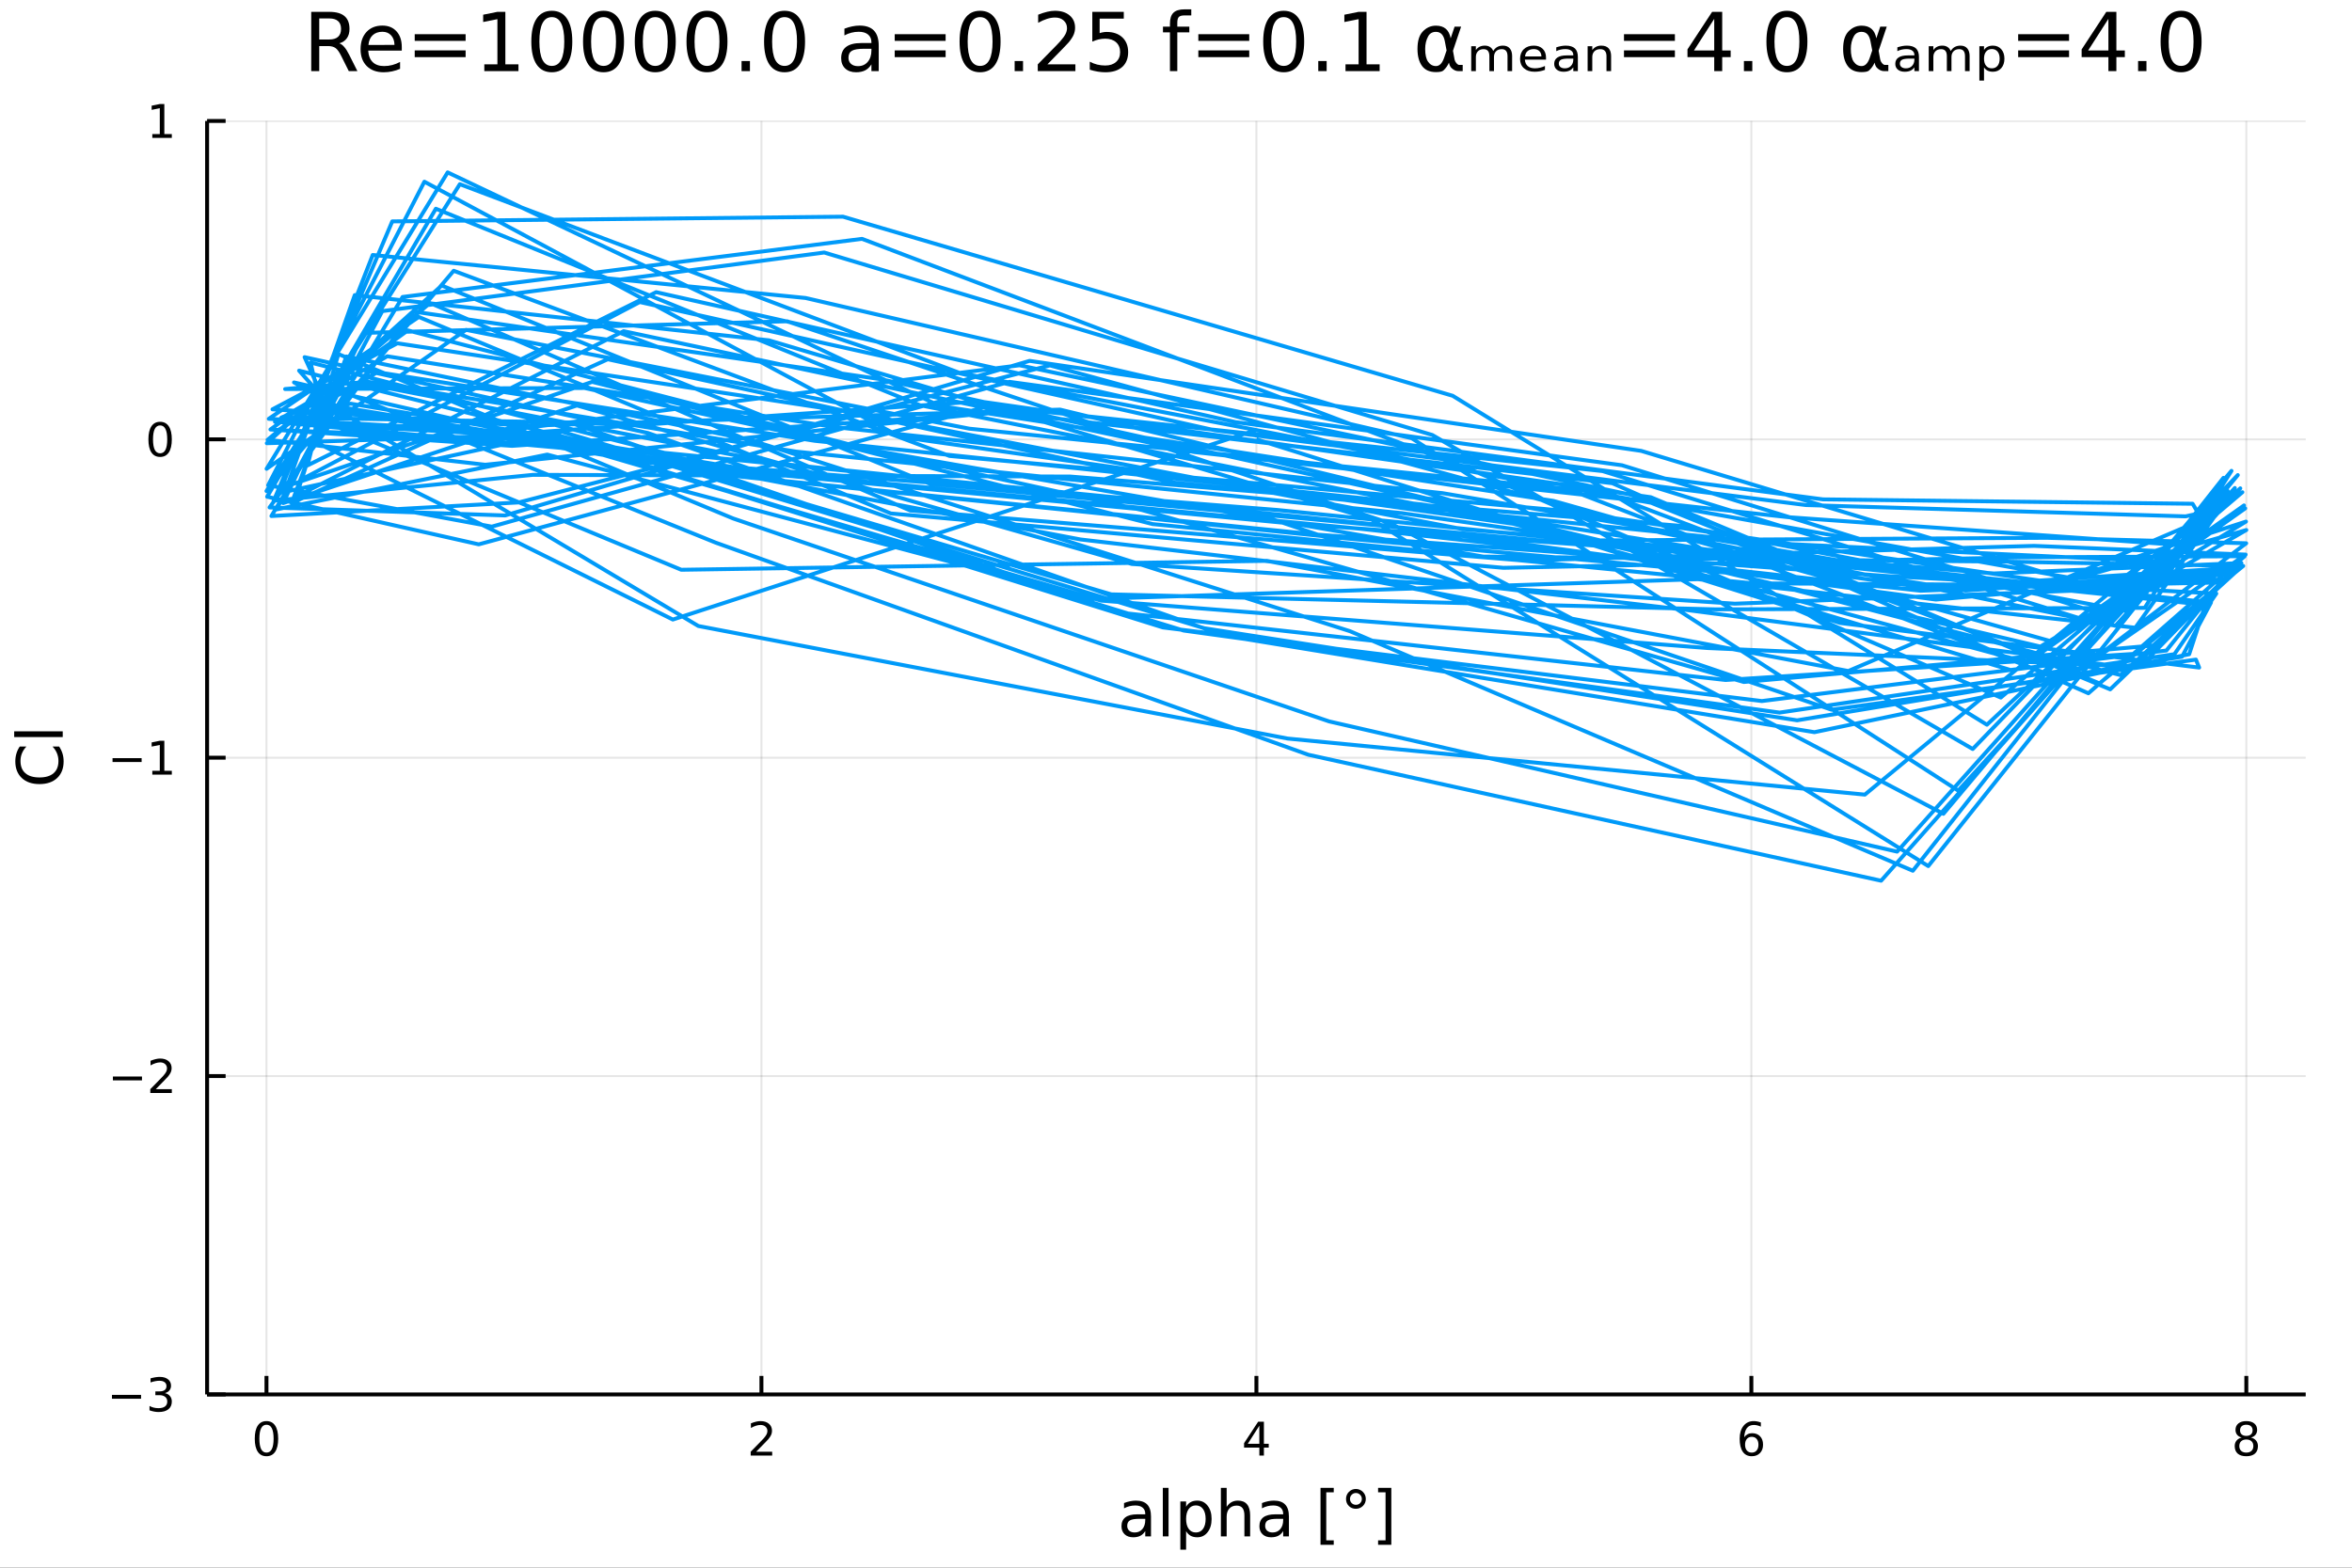 <?xml version="1.0" encoding="utf-8"?>
<svg xmlns="http://www.w3.org/2000/svg" xmlns:xlink="http://www.w3.org/1999/xlink" width="600" height="400" viewBox="0 0 2400 1600">
<rect x="0" y="0" width="2400" height="1600" fill="#333333" stroke="none"/>
<defs>
  <clipPath id="clip270">
    <rect x="0" y="0" width="2400" height="1600"/>
  </clipPath>
</defs>
<path clip-path="url(#clip270)" d="
M0 1600 L2400 1600 L2400 0 L0 0  Z
  " fill="#ffffff" fill-rule="evenodd" fill-opacity="1"/>
<defs>
  <clipPath id="clip271">
    <rect x="480" y="0" width="1681" height="1600"/>
  </clipPath>
</defs>
<path clip-path="url(#clip270)" d="
M211.325 1423.18 L2352.76 1423.18 L2352.76 123.472 L211.325 123.472  Z
  " fill="#ffffff" fill-rule="evenodd" fill-opacity="1"/>
<defs>
  <clipPath id="clip272">
    <rect x="211" y="123" width="2142" height="1301"/>
  </clipPath>
</defs>
<polyline clip-path="url(#clip272)" style="stroke:#000000; stroke-linecap:butt; stroke-linejoin:round; stroke-width:2; stroke-opacity:0.1; fill:none" points="
  271.917,1423.18 271.917,123.472 
  "/>
<polyline clip-path="url(#clip272)" style="stroke:#000000; stroke-linecap:butt; stroke-linejoin:round; stroke-width:2; stroke-opacity:0.1; fill:none" points="
  776.979,1423.18 776.979,123.472 
  "/>
<polyline clip-path="url(#clip272)" style="stroke:#000000; stroke-linecap:butt; stroke-linejoin:round; stroke-width:2; stroke-opacity:0.1; fill:none" points="
  1282.04,1423.18 1282.04,123.472 
  "/>
<polyline clip-path="url(#clip272)" style="stroke:#000000; stroke-linecap:butt; stroke-linejoin:round; stroke-width:2; stroke-opacity:0.1; fill:none" points="
  1787.1,1423.18 1787.1,123.472 
  "/>
<polyline clip-path="url(#clip272)" style="stroke:#000000; stroke-linecap:butt; stroke-linejoin:round; stroke-width:2; stroke-opacity:0.1; fill:none" points="
  2292.16,1423.18 2292.16,123.472 
  "/>
<polyline clip-path="url(#clip270)" style="stroke:#000000; stroke-linecap:butt; stroke-linejoin:round; stroke-width:4; stroke-opacity:1; fill:none" points="
  211.325,1423.18 2352.76,1423.18 
  "/>
<polyline clip-path="url(#clip270)" style="stroke:#000000; stroke-linecap:butt; stroke-linejoin:round; stroke-width:4; stroke-opacity:1; fill:none" points="
  271.917,1423.18 271.917,1404.28 
  "/>
<polyline clip-path="url(#clip270)" style="stroke:#000000; stroke-linecap:butt; stroke-linejoin:round; stroke-width:4; stroke-opacity:1; fill:none" points="
  776.979,1423.18 776.979,1404.28 
  "/>
<polyline clip-path="url(#clip270)" style="stroke:#000000; stroke-linecap:butt; stroke-linejoin:round; stroke-width:4; stroke-opacity:1; fill:none" points="
  1282.04,1423.18 1282.04,1404.28 
  "/>
<polyline clip-path="url(#clip270)" style="stroke:#000000; stroke-linecap:butt; stroke-linejoin:round; stroke-width:4; stroke-opacity:1; fill:none" points="
  1787.1,1423.18 1787.1,1404.28 
  "/>
<polyline clip-path="url(#clip270)" style="stroke:#000000; stroke-linecap:butt; stroke-linejoin:round; stroke-width:4; stroke-opacity:1; fill:none" points="
  2292.16,1423.18 2292.16,1404.28 
  "/>
<path clip-path="url(#clip270)" d="M271.917 1454.1 Q268.306 1454.1 266.477 1457.66 Q264.672 1461.2 264.672 1468.33 Q264.672 1475.44 266.477 1479.01 Q268.306 1482.55 271.917 1482.55 Q275.551 1482.55 277.357 1479.01 Q279.186 1475.44 279.186 1468.33 Q279.186 1461.2 277.357 1457.66 Q275.551 1454.1 271.917 1454.1 M271.917 1450.39 Q277.727 1450.39 280.783 1455 Q283.862 1459.58 283.862 1468.33 Q283.862 1477.06 280.783 1481.67 Q277.727 1486.25 271.917 1486.25 Q266.107 1486.25 263.028 1481.67 Q259.973 1477.06 259.973 1468.33 Q259.973 1459.58 263.028 1455 Q266.107 1450.39 271.917 1450.39 Z" fill="#000000" fill-rule="evenodd" fill-opacity="1" /><path clip-path="url(#clip270)" d="M771.632 1481.64 L787.951 1481.64 L787.951 1485.58 L766.007 1485.58 L766.007 1481.64 Q768.669 1478.89 773.252 1474.26 Q777.858 1469.61 779.039 1468.27 Q781.284 1465.74 782.164 1464.01 Q783.067 1462.25 783.067 1460.56 Q783.067 1457.8 781.122 1456.07 Q779.201 1454.33 776.099 1454.33 Q773.9 1454.33 771.446 1455.09 Q769.016 1455.86 766.238 1457.41 L766.238 1452.69 Q769.062 1451.55 771.516 1450.97 Q773.97 1450.39 776.007 1450.39 Q781.377 1450.39 784.571 1453.08 Q787.766 1455.77 787.766 1460.26 Q787.766 1462.39 786.956 1464.31 Q786.169 1466.2 784.062 1468.8 Q783.483 1469.47 780.382 1472.69 Q777.28 1475.88 771.632 1481.64 Z" fill="#000000" fill-rule="evenodd" fill-opacity="1" /><path clip-path="url(#clip270)" d="M1285.05 1455.09 L1273.24 1473.54 L1285.05 1473.54 L1285.05 1455.09 M1283.82 1451.02 L1289.7 1451.02 L1289.7 1473.54 L1294.63 1473.54 L1294.63 1477.43 L1289.7 1477.43 L1289.7 1485.58 L1285.05 1485.58 L1285.05 1477.43 L1269.45 1477.43 L1269.45 1472.92 L1283.82 1451.02 Z" fill="#000000" fill-rule="evenodd" fill-opacity="1" /><path clip-path="url(#clip270)" d="M1787.51 1466.44 Q1784.36 1466.44 1782.51 1468.59 Q1780.68 1470.74 1780.68 1474.49 Q1780.68 1478.22 1782.51 1480.39 Q1784.36 1482.55 1787.51 1482.55 Q1790.66 1482.55 1792.48 1480.39 Q1794.34 1478.22 1794.34 1474.49 Q1794.34 1470.74 1792.48 1468.59 Q1790.66 1466.44 1787.51 1466.44 M1796.79 1451.78 L1796.79 1456.04 Q1795.03 1455.21 1793.22 1454.77 Q1791.44 1454.33 1789.68 1454.33 Q1785.05 1454.33 1782.6 1457.45 Q1780.17 1460.58 1779.82 1466.9 Q1781.19 1464.89 1783.25 1463.82 Q1785.31 1462.73 1787.78 1462.73 Q1792.99 1462.73 1796 1465.9 Q1799.03 1469.05 1799.03 1474.49 Q1799.03 1479.82 1795.89 1483.03 Q1792.74 1486.25 1787.51 1486.25 Q1781.51 1486.25 1778.34 1481.67 Q1775.17 1477.06 1775.17 1468.33 Q1775.17 1460.14 1779.06 1455.28 Q1782.95 1450.39 1789.5 1450.39 Q1791.26 1450.39 1793.04 1450.74 Q1794.84 1451.09 1796.79 1451.78 Z" fill="#000000" fill-rule="evenodd" fill-opacity="1" /><path clip-path="url(#clip270)" d="M2292.16 1469.17 Q2288.83 1469.17 2286.91 1470.95 Q2285.01 1472.73 2285.01 1475.86 Q2285.01 1478.98 2286.91 1480.77 Q2288.83 1482.55 2292.16 1482.55 Q2295.5 1482.55 2297.42 1480.77 Q2299.34 1478.96 2299.34 1475.86 Q2299.34 1472.73 2297.42 1470.95 Q2295.52 1469.17 2292.16 1469.17 M2287.49 1467.18 Q2284.48 1466.44 2282.79 1464.38 Q2281.12 1462.32 2281.12 1459.35 Q2281.12 1455.21 2284.06 1452.8 Q2287.02 1450.39 2292.16 1450.39 Q2297.33 1450.39 2300.27 1452.8 Q2303.2 1455.21 2303.2 1459.35 Q2303.2 1462.32 2301.52 1464.38 Q2299.85 1466.44 2296.86 1467.18 Q2300.24 1467.96 2302.12 1470.26 Q2304.02 1472.55 2304.02 1475.86 Q2304.02 1480.88 2300.94 1483.57 Q2297.88 1486.25 2292.16 1486.25 Q2286.45 1486.25 2283.37 1483.57 Q2280.31 1480.88 2280.31 1475.86 Q2280.31 1472.55 2282.21 1470.26 Q2284.11 1467.96 2287.49 1467.18 M2285.77 1459.79 Q2285.77 1462.48 2287.44 1463.98 Q2289.13 1465.49 2292.16 1465.49 Q2295.17 1465.49 2296.86 1463.98 Q2298.58 1462.48 2298.58 1459.79 Q2298.58 1457.11 2296.86 1455.6 Q2295.17 1454.1 2292.16 1454.1 Q2289.13 1454.1 2287.44 1455.6 Q2285.77 1457.11 2285.77 1459.79 Z" fill="#000000" fill-rule="evenodd" fill-opacity="1" /><path clip-path="url(#clip270)" d="M1162.79 1550.12 Q1155.7 1550.12 1152.96 1551.75 Q1150.22 1553.37 1150.22 1557.29 Q1150.22 1560.4 1152.26 1562.25 Q1154.33 1564.07 1157.86 1564.07 Q1162.73 1564.07 1165.66 1560.63 Q1168.62 1557.16 1168.62 1551.43 L1168.62 1550.12 L1162.79 1550.12 M1174.48 1547.71 L1174.48 1568.04 L1168.62 1568.04 L1168.62 1562.63 Q1166.61 1565.88 1163.62 1567.44 Q1160.63 1568.97 1156.3 1568.97 Q1150.83 1568.97 1147.58 1565.91 Q1144.37 1562.82 1144.37 1557.67 Q1144.37 1551.65 1148.38 1548.6 Q1152.42 1545.54 1160.41 1545.54 L1168.62 1545.54 L1168.62 1544.97 Q1168.62 1540.93 1165.95 1538.73 Q1163.3 1536.5 1158.5 1536.5 Q1155.44 1536.5 1152.55 1537.23 Q1149.65 1537.97 1146.98 1539.43 L1146.98 1534.02 Q1150.19 1532.78 1153.21 1532.17 Q1156.24 1531.54 1159.1 1531.54 Q1166.84 1531.54 1170.66 1535.55 Q1174.48 1539.56 1174.48 1547.71 Z" fill="#000000" fill-rule="evenodd" fill-opacity="1" /><path clip-path="url(#clip270)" d="M1186.54 1518.52 L1192.4 1518.52 L1192.4 1568.04 L1186.54 1568.04 L1186.54 1518.52 Z" fill="#000000" fill-rule="evenodd" fill-opacity="1" /><path clip-path="url(#clip270)" d="M1210.31 1562.7 L1210.31 1581.6 L1204.43 1581.6 L1204.43 1532.4 L1210.31 1532.4 L1210.31 1537.81 Q1212.16 1534.62 1214.96 1533.1 Q1217.79 1531.54 1221.71 1531.54 Q1228.2 1531.54 1232.24 1536.69 Q1236.32 1541.85 1236.32 1550.25 Q1236.32 1558.65 1232.24 1563.81 Q1228.2 1568.97 1221.71 1568.97 Q1217.79 1568.97 1214.96 1567.44 Q1212.16 1565.88 1210.31 1562.7 M1230.24 1550.25 Q1230.24 1543.79 1227.57 1540.13 Q1224.92 1536.44 1220.28 1536.44 Q1215.63 1536.44 1212.96 1540.13 Q1210.31 1543.79 1210.31 1550.25 Q1210.31 1556.71 1212.96 1560.4 Q1215.63 1564.07 1220.28 1564.07 Q1224.92 1564.07 1227.57 1560.4 Q1230.24 1556.71 1230.24 1550.25 Z" fill="#000000" fill-rule="evenodd" fill-opacity="1" /><path clip-path="url(#clip270)" d="M1275.66 1546.53 L1275.66 1568.04 L1269.8 1568.04 L1269.8 1546.72 Q1269.8 1541.66 1267.83 1539.14 Q1265.86 1536.63 1261.91 1536.63 Q1257.17 1536.63 1254.43 1539.65 Q1251.69 1542.68 1251.69 1547.9 L1251.69 1568.04 L1245.8 1568.04 L1245.8 1518.52 L1251.69 1518.52 L1251.69 1537.93 Q1253.79 1534.72 1256.63 1533.13 Q1259.49 1531.54 1263.21 1531.54 Q1269.36 1531.54 1272.51 1535.36 Q1275.66 1539.14 1275.66 1546.53 Z" fill="#000000" fill-rule="evenodd" fill-opacity="1" /><path clip-path="url(#clip270)" d="M1303.54 1550.12 Q1296.44 1550.12 1293.71 1551.75 Q1290.97 1553.37 1290.97 1557.29 Q1290.97 1560.4 1293.01 1562.25 Q1295.07 1564.07 1298.61 1564.07 Q1303.48 1564.07 1306.41 1560.63 Q1309.37 1557.16 1309.37 1551.43 L1309.37 1550.12 L1303.54 1550.12 M1315.22 1547.71 L1315.22 1568.04 L1309.37 1568.04 L1309.37 1562.63 Q1307.36 1565.88 1304.37 1567.44 Q1301.38 1568.97 1297.05 1568.97 Q1291.57 1568.97 1288.33 1565.91 Q1285.11 1562.82 1285.11 1557.67 Q1285.11 1551.65 1289.12 1548.6 Q1293.16 1545.54 1301.15 1545.54 L1309.37 1545.54 L1309.37 1544.97 Q1309.37 1540.93 1306.69 1538.73 Q1304.05 1536.5 1299.24 1536.5 Q1296.19 1536.5 1293.29 1537.23 Q1290.4 1537.97 1287.72 1539.43 L1287.72 1534.02 Q1290.94 1532.78 1293.96 1532.17 Q1296.98 1531.54 1299.85 1531.54 Q1307.58 1531.54 1311.4 1535.55 Q1315.22 1539.56 1315.22 1547.71 Z" fill="#000000" fill-rule="evenodd" fill-opacity="1" /><path clip-path="url(#clip270)" d="M1347.46 1518.52 L1360.96 1518.52 L1360.96 1523.07 L1353.32 1523.07 L1353.32 1572.09 L1360.96 1572.09 L1360.96 1576.64 L1347.46 1576.64 L1347.46 1518.52 Z" fill="#000000" fill-rule="evenodd" fill-opacity="1" /><path clip-path="url(#clip270)" d="M1383.59 1523.77 Q1381.04 1523.77 1379.29 1525.55 Q1377.54 1527.3 1377.54 1529.85 Q1377.54 1532.36 1379.29 1534.11 Q1381.04 1535.83 1383.59 1535.83 Q1386.14 1535.83 1387.89 1534.11 Q1389.64 1532.36 1389.64 1529.85 Q1389.64 1527.34 1387.85 1525.55 Q1386.1 1523.77 1383.59 1523.77 M1383.59 1519.66 Q1385.63 1519.66 1387.5 1520.46 Q1389.38 1521.22 1390.75 1522.69 Q1392.21 1524.12 1392.95 1525.93 Q1393.68 1527.75 1393.68 1529.85 Q1393.68 1534.05 1390.72 1536.98 Q1387.79 1539.88 1383.53 1539.88 Q1379.23 1539.88 1376.36 1537.01 Q1373.5 1534.15 1373.5 1529.85 Q1373.5 1525.58 1376.43 1522.62 Q1379.36 1519.66 1383.59 1519.66 Z" fill="#000000" fill-rule="evenodd" fill-opacity="1" /><path clip-path="url(#clip270)" d="M1419.71 1518.52 L1419.71 1576.64 L1406.22 1576.64 L1406.22 1572.09 L1413.83 1572.09 L1413.83 1523.07 L1406.22 1523.07 L1406.22 1518.52 L1419.71 1518.52 Z" fill="#000000" fill-rule="evenodd" fill-opacity="1" /><polyline clip-path="url(#clip272)" style="stroke:#000000; stroke-linecap:butt; stroke-linejoin:round; stroke-width:2; stroke-opacity:0.1; fill:none" points="
  211.325,1423.18 2352.76,1423.18 
  "/>
<polyline clip-path="url(#clip272)" style="stroke:#000000; stroke-linecap:butt; stroke-linejoin:round; stroke-width:2; stroke-opacity:0.1; fill:none" points="
  211.325,1098.25 2352.76,1098.25 
  "/>
<polyline clip-path="url(#clip272)" style="stroke:#000000; stroke-linecap:butt; stroke-linejoin:round; stroke-width:2; stroke-opacity:0.1; fill:none" points="
  211.325,773.326 2352.76,773.326 
  "/>
<polyline clip-path="url(#clip272)" style="stroke:#000000; stroke-linecap:butt; stroke-linejoin:round; stroke-width:2; stroke-opacity:0.1; fill:none" points="
  211.325,448.399 2352.76,448.399 
  "/>
<polyline clip-path="url(#clip272)" style="stroke:#000000; stroke-linecap:butt; stroke-linejoin:round; stroke-width:2; stroke-opacity:0.1; fill:none" points="
  211.325,123.472 2352.76,123.472 
  "/>
<polyline clip-path="url(#clip270)" style="stroke:#000000; stroke-linecap:butt; stroke-linejoin:round; stroke-width:4; stroke-opacity:1; fill:none" points="
  211.325,1423.18 211.325,123.472 
  "/>
<polyline clip-path="url(#clip270)" style="stroke:#000000; stroke-linecap:butt; stroke-linejoin:round; stroke-width:4; stroke-opacity:1; fill:none" points="
  211.325,1423.18 230.222,1423.18 
  "/>
<polyline clip-path="url(#clip270)" style="stroke:#000000; stroke-linecap:butt; stroke-linejoin:round; stroke-width:4; stroke-opacity:1; fill:none" points="
  211.325,1098.25 230.222,1098.25 
  "/>
<polyline clip-path="url(#clip270)" style="stroke:#000000; stroke-linecap:butt; stroke-linejoin:round; stroke-width:4; stroke-opacity:1; fill:none" points="
  211.325,773.326 230.222,773.326 
  "/>
<polyline clip-path="url(#clip270)" style="stroke:#000000; stroke-linecap:butt; stroke-linejoin:round; stroke-width:4; stroke-opacity:1; fill:none" points="
  211.325,448.399 230.222,448.399 
  "/>
<polyline clip-path="url(#clip270)" style="stroke:#000000; stroke-linecap:butt; stroke-linejoin:round; stroke-width:4; stroke-opacity:1; fill:none" points="
  211.325,123.472 230.222,123.472 
  "/>
<path clip-path="url(#clip270)" d="M114.26 1423.63 L143.936 1423.63 L143.936 1427.57 L114.26 1427.57 L114.26 1423.63 Z" fill="#000000" fill-rule="evenodd" fill-opacity="1" /><path clip-path="url(#clip270)" d="M168.195 1421.83 Q171.552 1422.54 173.427 1424.81 Q175.325 1427.08 175.325 1430.41 Q175.325 1435.53 171.806 1438.33 Q168.288 1441.13 161.806 1441.13 Q159.63 1441.13 157.315 1440.69 Q155.024 1440.27 152.57 1439.42 L152.57 1434.9 Q154.515 1436.04 156.829 1436.62 Q159.144 1437.2 161.667 1437.2 Q166.065 1437.2 168.357 1435.46 Q170.672 1433.72 170.672 1430.41 Q170.672 1427.36 168.519 1425.65 Q166.39 1423.91 162.57 1423.91 L158.542 1423.91 L158.542 1420.07 L162.755 1420.07 Q166.204 1420.07 168.033 1418.7 Q169.862 1417.31 169.862 1414.72 Q169.862 1412.06 167.964 1410.65 Q166.089 1409.21 162.57 1409.21 Q160.649 1409.21 158.45 1409.63 Q156.251 1410.04 153.612 1410.92 L153.612 1406.76 Q156.274 1406.02 158.589 1405.65 Q160.927 1405.27 162.987 1405.27 Q168.311 1405.27 171.413 1407.71 Q174.514 1410.11 174.514 1414.23 Q174.514 1417.1 172.871 1419.09 Q171.227 1421.06 168.195 1421.83 Z" fill="#000000" fill-rule="evenodd" fill-opacity="1" /><path clip-path="url(#clip270)" d="M115.209 1098.7 L144.885 1098.7 L144.885 1102.64 L115.209 1102.64 L115.209 1098.7 Z" fill="#000000" fill-rule="evenodd" fill-opacity="1" /><path clip-path="url(#clip270)" d="M159.005 1111.6 L175.325 1111.6 L175.325 1115.53 L153.38 1115.53 L153.38 1111.6 Q156.042 1108.84 160.626 1104.21 Q165.232 1099.56 166.413 1098.22 Q168.658 1095.7 169.538 1093.96 Q170.44 1092.2 170.44 1090.51 Q170.44 1087.76 168.496 1086.02 Q166.575 1084.28 163.473 1084.28 Q161.274 1084.28 158.82 1085.05 Q156.39 1085.81 153.612 1087.36 L153.612 1082.64 Q156.436 1081.51 158.89 1080.93 Q161.343 1080.35 163.38 1080.35 Q168.751 1080.35 171.945 1083.03 Q175.139 1085.72 175.139 1090.21 Q175.139 1092.34 174.329 1094.26 Q173.542 1096.16 171.436 1098.75 Q170.857 1099.42 167.755 1102.64 Q164.653 1105.83 159.005 1111.6 Z" fill="#000000" fill-rule="evenodd" fill-opacity="1" /><path clip-path="url(#clip270)" d="M114.839 773.777 L144.515 773.777 L144.515 777.713 L114.839 777.713 L114.839 773.777 Z" fill="#000000" fill-rule="evenodd" fill-opacity="1" /><path clip-path="url(#clip270)" d="M155.417 786.671 L163.056 786.671 L163.056 760.305 L154.746 761.972 L154.746 757.713 L163.01 756.046 L167.686 756.046 L167.686 786.671 L175.325 786.671 L175.325 790.606 L155.417 790.606 L155.417 786.671 Z" fill="#000000" fill-rule="evenodd" fill-opacity="1" /><path clip-path="url(#clip270)" d="M163.38 434.198 Q159.769 434.198 157.94 437.763 Q156.135 441.304 156.135 448.434 Q156.135 455.54 157.94 459.105 Q159.769 462.647 163.38 462.647 Q167.015 462.647 168.82 459.105 Q170.649 455.54 170.649 448.434 Q170.649 441.304 168.82 437.763 Q167.015 434.198 163.38 434.198 M163.38 430.494 Q169.19 430.494 172.246 435.101 Q175.325 439.684 175.325 448.434 Q175.325 457.161 172.246 461.767 Q169.19 466.35 163.38 466.35 Q157.57 466.35 154.491 461.767 Q151.436 457.161 151.436 448.434 Q151.436 439.684 154.491 435.101 Q157.57 430.494 163.38 430.494 Z" fill="#000000" fill-rule="evenodd" fill-opacity="1" /><path clip-path="url(#clip270)" d="M155.417 136.817 L163.056 136.817 L163.056 110.451 L154.746 112.118 L154.746 107.859 L163.01 106.192 L167.686 106.192 L167.686 136.817 L175.325 136.817 L175.325 140.752 L155.417 140.752 L155.417 136.817 Z" fill="#000000" fill-rule="evenodd" fill-opacity="1" /><path clip-path="url(#clip270)" d="M20.144 761.931 L26.924 761.931 Q23.9 765.178 22.404 768.87 Q20.908 772.53 20.908 776.668 Q20.908 784.816 25.905 789.145 Q30.871 793.473 40.292 793.473 Q49.681 793.473 54.678 789.145 Q59.644 784.816 59.644 776.668 Q59.644 772.53 58.148 768.87 Q56.652 765.178 53.628 761.931 L60.344 761.931 Q62.636 765.305 63.781 769.093 Q64.927 772.849 64.927 777.05 Q64.927 787.84 58.339 794.046 Q51.718 800.253 40.292 800.253 Q28.834 800.253 22.245 794.046 Q15.625 787.84 15.625 777.05 Q15.625 772.785 16.771 769.029 Q17.885 765.242 20.144 761.931 Z" fill="#000000" fill-rule="evenodd" fill-opacity="1" /><path clip-path="url(#clip270)" d="M14.479 752.255 L14.479 746.399 L64.004 746.399 L64.004 752.255 L14.479 752.255 Z" fill="#000000" fill-rule="evenodd" fill-opacity="1" /><path clip-path="url(#clip270)" d="M346.261 44.22 Q348.894 45.111 351.365 48.028 Q353.877 50.944 356.388 56.048 L364.693 72.576 L355.902 72.576 L348.165 57.061 Q345.167 50.985 342.332 49 Q339.537 47.015 334.676 47.015 L325.764 47.015 L325.764 72.576 L317.581 72.576 L317.581 12.096 L336.053 12.096 Q346.423 12.096 351.527 16.43 Q356.631 20.765 356.631 29.515 Q356.631 35.227 353.958 38.994 Q351.325 42.761 346.261 44.22 M325.764 18.82 L325.764 40.29 L336.053 40.29 Q341.967 40.29 344.965 37.576 Q348.003 34.822 348.003 29.515 Q348.003 24.208 344.965 21.535 Q341.967 18.82 336.053 18.82 L325.764 18.82 Z" fill="#000000" fill-rule="evenodd" fill-opacity="1" /><path clip-path="url(#clip270)" d="M409.982 48.028 L409.982 51.673 L375.711 51.673 Q376.197 59.37 380.329 63.421 Q384.502 67.431 391.915 67.431 Q396.209 67.431 400.219 66.378 Q404.27 65.325 408.24 63.218 L408.24 70.267 Q404.23 71.968 400.017 72.86 Q395.804 73.751 391.469 73.751 Q380.613 73.751 374.253 67.431 Q367.933 61.112 367.933 50.337 Q367.933 39.197 373.929 32.675 Q379.965 26.112 390.173 26.112 Q399.328 26.112 404.635 32.026 Q409.982 37.9 409.982 48.028 M402.528 45.84 Q402.447 39.723 399.085 36.077 Q395.763 32.431 390.254 32.431 Q384.016 32.431 380.248 35.956 Q376.521 39.48 375.954 45.88 L402.528 45.84 Z" fill="#000000" fill-rule="evenodd" fill-opacity="1" /><path clip-path="url(#clip270)" d="M423.188 34.903 L475.12 34.903 L475.12 41.708 L423.188 41.708 L423.188 34.903 M423.188 51.43 L475.12 51.43 L475.12 58.317 L423.188 58.317 L423.188 51.43 Z" fill="#000000" fill-rule="evenodd" fill-opacity="1" /><path clip-path="url(#clip270)" d="M494.2 65.689 L507.568 65.689 L507.568 19.55 L493.025 22.466 L493.025 15.013 L507.487 12.096 L515.67 12.096 L515.67 65.689 L529.038 65.689 L529.038 72.576 L494.2 72.576 L494.2 65.689 Z" fill="#000000" fill-rule="evenodd" fill-opacity="1" /><path clip-path="url(#clip270)" d="M563.066 17.484 Q556.746 17.484 553.546 23.722 Q550.386 29.92 550.386 42.397 Q550.386 54.833 553.546 61.071 Q556.746 67.269 563.066 67.269 Q569.425 67.269 572.585 61.071 Q575.785 54.833 575.785 42.397 Q575.785 29.92 572.585 23.722 Q569.425 17.484 563.066 17.484 M563.066 11.002 Q573.233 11.002 578.581 19.064 Q583.968 27.084 583.968 42.397 Q583.968 57.669 578.581 65.73 Q573.233 73.751 563.066 73.751 Q552.898 73.751 547.51 65.73 Q542.163 57.669 542.163 42.397 Q542.163 27.084 547.51 19.064 Q552.898 11.002 563.066 11.002 Z" fill="#000000" fill-rule="evenodd" fill-opacity="1" /><path clip-path="url(#clip270)" d="M615.849 17.484 Q609.529 17.484 606.329 23.722 Q603.169 29.92 603.169 42.397 Q603.169 54.833 606.329 61.071 Q609.529 67.269 615.849 67.269 Q622.209 67.269 625.368 61.071 Q628.569 54.833 628.569 42.397 Q628.569 29.92 625.368 23.722 Q622.209 17.484 615.849 17.484 M615.849 11.002 Q626.017 11.002 631.364 19.064 Q636.751 27.084 636.751 42.397 Q636.751 57.669 631.364 65.73 Q626.017 73.751 615.849 73.751 Q605.681 73.751 600.293 65.73 Q594.946 57.669 594.946 42.397 Q594.946 27.084 600.293 19.064 Q605.681 11.002 615.849 11.002 Z" fill="#000000" fill-rule="evenodd" fill-opacity="1" /><path clip-path="url(#clip270)" d="M668.632 17.484 Q662.313 17.484 659.112 23.722 Q655.953 29.92 655.953 42.397 Q655.953 54.833 659.112 61.071 Q662.313 67.269 668.632 67.269 Q674.992 67.269 678.152 61.071 Q681.352 54.833 681.352 42.397 Q681.352 29.92 678.152 23.722 Q674.992 17.484 668.632 17.484 M668.632 11.002 Q678.8 11.002 684.147 19.064 Q689.535 27.084 689.535 42.397 Q689.535 57.669 684.147 65.73 Q678.8 73.751 668.632 73.751 Q658.464 73.751 653.077 65.73 Q647.729 57.669 647.729 42.397 Q647.729 27.084 653.077 19.064 Q658.464 11.002 668.632 11.002 Z" fill="#000000" fill-rule="evenodd" fill-opacity="1" /><path clip-path="url(#clip270)" d="M721.415 17.484 Q715.096 17.484 711.896 23.722 Q708.736 29.92 708.736 42.397 Q708.736 54.833 711.896 61.071 Q715.096 67.269 721.415 67.269 Q727.775 67.269 730.935 61.071 Q734.135 54.833 734.135 42.397 Q734.135 29.92 730.935 23.722 Q727.775 17.484 721.415 17.484 M721.415 11.002 Q731.583 11.002 736.93 19.064 Q742.318 27.084 742.318 42.397 Q742.318 57.669 736.93 65.73 Q731.583 73.751 721.415 73.751 Q711.248 73.751 705.86 65.73 Q700.513 57.669 700.513 42.397 Q700.513 27.084 705.86 19.064 Q711.248 11.002 721.415 11.002 Z" fill="#000000" fill-rule="evenodd" fill-opacity="1" /><path clip-path="url(#clip270)" d="M756.699 62.287 L765.246 62.287 L765.246 72.576 L756.699 72.576 L756.699 62.287 Z" fill="#000000" fill-rule="evenodd" fill-opacity="1" /><path clip-path="url(#clip270)" d="M800.57 17.484 Q794.251 17.484 791.05 23.722 Q787.891 29.92 787.891 42.397 Q787.891 54.833 791.05 61.071 Q794.251 67.269 800.57 67.269 Q806.93 67.269 810.09 61.071 Q813.29 54.833 813.29 42.397 Q813.29 29.92 810.09 23.722 Q806.93 17.484 800.57 17.484 M800.57 11.002 Q810.738 11.002 816.085 19.064 Q821.473 27.084 821.473 42.397 Q821.473 57.669 816.085 65.73 Q810.738 73.751 800.57 73.751 Q790.402 73.751 785.015 65.73 Q779.667 57.669 779.667 42.397 Q779.667 27.084 785.015 19.064 Q790.402 11.002 800.57 11.002 Z" fill="#000000" fill-rule="evenodd" fill-opacity="1" /><path clip-path="url(#clip270)" d="M881.791 49.769 Q872.757 49.769 869.273 51.835 Q865.79 53.901 865.79 58.884 Q865.79 62.854 868.382 65.203 Q871.015 67.512 875.512 67.512 Q881.71 67.512 885.436 63.137 Q889.204 58.722 889.204 51.43 L889.204 49.769 L881.791 49.769 M896.658 46.691 L896.658 72.576 L889.204 72.576 L889.204 65.689 Q886.652 69.821 882.844 71.806 Q879.036 73.751 873.527 73.751 Q866.559 73.751 862.427 69.862 Q858.336 65.933 858.336 59.37 Q858.336 51.714 863.44 47.825 Q868.585 43.936 878.753 43.936 L889.204 43.936 L889.204 43.207 Q889.204 38.062 885.801 35.267 Q882.439 32.431 876.322 32.431 Q872.433 32.431 868.747 33.363 Q865.06 34.295 861.658 36.158 L861.658 29.272 Q865.749 27.692 869.597 26.922 Q873.446 26.112 877.092 26.112 Q886.935 26.112 891.796 31.216 Q896.658 36.32 896.658 46.691 Z" fill="#000000" fill-rule="evenodd" fill-opacity="1" /><path clip-path="url(#clip270)" d="M912.983 34.903 L964.915 34.903 L964.915 41.708 L912.983 41.708 L912.983 34.903 M912.983 51.43 L964.915 51.43 L964.915 58.317 L912.983 58.317 L912.983 51.43 Z" fill="#000000" fill-rule="evenodd" fill-opacity="1" /><path clip-path="url(#clip270)" d="M1000.08 17.484 Q993.758 17.484 990.557 23.722 Q987.398 29.92 987.398 42.397 Q987.398 54.833 990.557 61.071 Q993.758 67.269 1000.08 67.269 Q1006.44 67.269 1009.6 61.071 Q1012.8 54.833 1012.8 42.397 Q1012.8 29.92 1009.6 23.722 Q1006.44 17.484 1000.08 17.484 M1000.08 11.002 Q1010.24 11.002 1015.59 19.064 Q1020.98 27.084 1020.98 42.397 Q1020.98 57.669 1015.59 65.73 Q1010.24 73.751 1000.08 73.751 Q989.909 73.751 984.522 65.73 Q979.174 57.669 979.174 42.397 Q979.174 27.084 984.522 19.064 Q989.909 11.002 1000.08 11.002 Z" fill="#000000" fill-rule="evenodd" fill-opacity="1" /><path clip-path="url(#clip270)" d="M1035.36 62.287 L1043.91 62.287 L1043.91 72.576 L1035.36 72.576 L1035.36 62.287 Z" fill="#000000" fill-rule="evenodd" fill-opacity="1" /><path clip-path="url(#clip270)" d="M1068.78 65.689 L1097.34 65.689 L1097.34 72.576 L1058.94 72.576 L1058.94 65.689 Q1063.6 60.869 1071.62 52.767 Q1079.68 44.625 1081.74 42.275 Q1085.67 37.86 1087.21 34.822 Q1088.79 31.743 1088.79 28.786 Q1088.79 23.965 1085.39 20.927 Q1082.03 17.889 1076.6 17.889 Q1072.75 17.889 1068.46 19.226 Q1064.2 20.562 1059.34 23.276 L1059.34 15.013 Q1064.28 13.028 1068.58 12.015 Q1072.87 11.002 1076.44 11.002 Q1085.83 11.002 1091.42 15.701 Q1097.02 20.4 1097.02 28.259 Q1097.02 31.986 1095.6 35.348 Q1094.22 38.67 1090.53 43.207 Q1089.52 44.382 1084.09 50.013 Q1078.66 55.603 1068.78 65.689 Z" fill="#000000" fill-rule="evenodd" fill-opacity="1" /><path clip-path="url(#clip270)" d="M1114.6 12.096 L1146.72 12.096 L1146.72 18.983 L1122.09 18.983 L1122.09 33.809 Q1123.87 33.201 1125.66 32.918 Q1127.44 32.594 1129.22 32.594 Q1139.35 32.594 1145.26 38.143 Q1151.18 43.693 1151.18 53.172 Q1151.18 62.935 1145.1 68.363 Q1139.02 73.751 1127.96 73.751 Q1124.16 73.751 1120.19 73.103 Q1116.26 72.454 1112.04 71.158 L1112.04 62.935 Q1115.69 64.92 1119.58 65.892 Q1123.47 66.864 1127.8 66.864 Q1134.81 66.864 1138.9 63.178 Q1142.99 59.492 1142.99 53.172 Q1142.99 46.853 1138.9 43.166 Q1134.81 39.48 1127.8 39.48 Q1124.52 39.48 1121.24 40.209 Q1118 40.938 1114.6 42.478 L1114.6 12.096 Z" fill="#000000" fill-rule="evenodd" fill-opacity="1" /><path clip-path="url(#clip270)" d="M1215.59 9.544 L1215.59 15.742 L1208.46 15.742 Q1204.45 15.742 1202.87 17.362 Q1201.33 18.983 1201.33 23.195 L1201.33 27.206 L1213.6 27.206 L1213.6 32.999 L1201.33 32.999 L1201.33 72.576 L1193.83 72.576 L1193.83 32.999 L1186.7 32.999 L1186.7 27.206 L1193.83 27.206 L1193.83 24.046 Q1193.83 16.471 1197.36 13.028 Q1200.88 9.544 1208.54 9.544 L1215.59 9.544 Z" fill="#000000" fill-rule="evenodd" fill-opacity="1" /><path clip-path="url(#clip270)" d="M1222.8 34.903 L1274.73 34.903 L1274.73 41.708 L1222.8 41.708 L1222.8 34.903 M1222.8 51.43 L1274.73 51.43 L1274.73 58.317 L1222.8 58.317 L1222.8 51.43 Z" fill="#000000" fill-rule="evenodd" fill-opacity="1" /><path clip-path="url(#clip270)" d="M1309.89 17.484 Q1303.57 17.484 1300.37 23.722 Q1297.21 29.92 1297.21 42.397 Q1297.21 54.833 1300.37 61.071 Q1303.57 67.269 1309.89 67.269 Q1316.25 67.269 1319.41 61.071 Q1322.61 54.833 1322.61 42.397 Q1322.61 29.92 1319.41 23.722 Q1316.25 17.484 1309.89 17.484 M1309.89 11.002 Q1320.06 11.002 1325.41 19.064 Q1330.79 27.084 1330.79 42.397 Q1330.79 57.669 1325.41 65.73 Q1320.06 73.751 1309.89 73.751 Q1299.72 73.751 1294.33 65.73 Q1288.99 57.669 1288.99 42.397 Q1288.99 27.084 1294.33 19.064 Q1299.72 11.002 1309.89 11.002 Z" fill="#000000" fill-rule="evenodd" fill-opacity="1" /><path clip-path="url(#clip270)" d="M1345.17 62.287 L1353.72 62.287 L1353.72 72.576 L1345.17 72.576 L1345.17 62.287 Z" fill="#000000" fill-rule="evenodd" fill-opacity="1" /><path clip-path="url(#clip270)" d="M1372.96 65.689 L1386.33 65.689 L1386.33 19.55 L1371.79 22.466 L1371.79 15.013 L1386.25 12.096 L1394.43 12.096 L1394.43 65.689 L1407.8 65.689 L1407.8 72.576 L1372.96 72.576 L1372.96 65.689 Z" fill="#000000" fill-rule="evenodd" fill-opacity="1" /><path clip-path="url(#clip270)" d="M1476.1 51.471 L1474.32 42.113 Q1472.49 32.513 1465.28 32.513 Q1459.85 32.513 1457.38 36.969 Q1454.26 42.559 1454.26 49.931 Q1454.26 58.843 1457.3 63.097 Q1460.38 67.431 1465.28 67.431 Q1470.71 67.431 1473.63 58.803 L1476.1 51.471 M1480.27 39.075 L1484.28 27.206 L1490.93 27.206 L1482.62 51.795 L1484.24 60.666 Q1484.61 62.651 1486.02 64.312 Q1487.68 66.257 1488.98 66.257 L1492.55 66.257 L1492.55 72.576 L1488.09 72.576 Q1484.28 72.576 1480.88 69.173 Q1479.22 67.472 1478.53 63.907 Q1476.67 68.404 1472.86 71.928 Q1471.08 73.589 1465.28 73.589 Q1455.76 73.589 1451.15 67.431 Q1446.41 61.071 1446.41 49.931 Q1446.41 38.022 1451.55 32.431 Q1457.26 26.193 1465.28 26.193 Q1477.88 26.193 1480.27 39.075 Z" fill="#000000" fill-rule="evenodd" fill-opacity="1" /><path clip-path="url(#clip270)" d="M1524.47 58.236 L1524.47 72.576 L1519.77 72.576 L1519.77 57.385 Q1519.77 53.699 1518.31 51.957 Q1516.85 50.175 1513.81 50.175 Q1510.21 50.175 1508.1 52.362 Q1505.99 54.509 1505.99 58.236 L1505.99 72.576 L1501.25 72.576 L1501.25 47.177 L1505.99 47.177 L1505.99 51.106 Q1507.57 48.797 1509.8 47.703 Q1512.07 46.569 1515.19 46.569 Q1518.27 46.569 1520.46 47.987 Q1522.64 49.364 1523.7 52.038 Q1525.44 49.243 1527.87 47.906 Q1530.34 46.569 1533.66 46.569 Q1538.16 46.569 1540.55 49.364 Q1542.98 52.119 1542.98 57.223 L1542.98 72.576 L1538.28 72.576 L1538.28 57.385 Q1538.28 53.739 1536.82 51.957 Q1535.36 50.175 1532.37 50.175 Q1528.72 50.175 1526.57 52.362 Q1524.47 54.509 1524.47 58.236 Z" fill="#000000" fill-rule="evenodd" fill-opacity="1" /><path clip-path="url(#clip270)" d="M1577.57 58.843 L1577.57 60.869 L1555.98 60.869 Q1556.31 65.163 1558.9 67.431 Q1561.53 69.7 1566.19 69.7 Q1568.91 69.7 1571.46 69.092 Q1573.97 68.525 1576.48 67.35 L1576.48 71.28 Q1573.97 72.252 1571.3 72.738 Q1568.66 73.224 1565.91 73.224 Q1559.06 73.224 1555.09 69.7 Q1551.08 66.176 1551.08 60.14 Q1551.08 53.901 1554.89 50.215 Q1558.66 46.569 1565.1 46.569 Q1570.85 46.569 1574.21 49.85 Q1577.57 53.172 1577.57 58.843 M1572.87 57.588 Q1572.83 54.185 1570.73 52.119 Q1568.62 50.093 1565.14 50.093 Q1561.21 50.093 1558.86 52.078 Q1556.51 54.023 1556.14 57.588 L1572.87 57.588 Z" fill="#000000" fill-rule="evenodd" fill-opacity="1" /><path clip-path="url(#clip270)" d="M1600.7 59.816 Q1595.03 59.816 1592.85 60.95 Q1590.62 62.125 1590.62 64.92 Q1590.62 67.148 1592.28 68.444 Q1593.94 69.74 1596.78 69.74 Q1600.66 69.74 1603.01 67.269 Q1605.4 64.798 1605.4 60.747 L1605.4 59.816 L1600.7 59.816 M1610.06 58.074 L1610.06 72.576 L1605.4 72.576 L1605.4 68.728 Q1603.78 71.037 1601.39 72.13 Q1598.96 73.224 1595.52 73.224 Q1591.1 73.224 1588.51 71.037 Q1585.92 68.849 1585.92 65.163 Q1585.92 60.909 1589.16 58.722 Q1592.4 56.534 1598.8 56.534 L1605.4 56.534 L1605.4 56.129 Q1605.4 53.253 1603.26 51.673 Q1601.11 50.093 1597.26 50.093 Q1594.83 50.093 1592.48 50.62 Q1590.17 51.147 1588.03 52.2 L1588.03 48.311 Q1590.62 47.46 1593.05 47.015 Q1595.44 46.569 1597.75 46.569 Q1603.95 46.569 1607.02 49.405 Q1610.06 52.281 1610.06 58.074 Z" fill="#000000" fill-rule="evenodd" fill-opacity="1" /><path clip-path="url(#clip270)" d="M1643.97 57.223 L1643.97 72.576 L1639.27 72.576 L1639.27 57.385 Q1639.27 53.78 1637.69 51.997 Q1636.11 50.175 1632.95 50.175 Q1629.14 50.175 1626.95 52.362 Q1624.77 54.509 1624.77 58.236 L1624.77 72.576 L1620.03 72.576 L1620.03 47.177 L1624.77 47.177 L1624.77 51.106 Q1626.43 48.838 1628.7 47.703 Q1631.01 46.569 1634 46.569 Q1638.9 46.569 1641.42 49.283 Q1643.97 51.997 1643.97 57.223 Z" fill="#000000" fill-rule="evenodd" fill-opacity="1" /><path clip-path="url(#clip270)" d="M1657.13 34.903 L1709.07 34.903 L1709.07 41.708 L1657.13 41.708 L1657.13 34.903 M1657.13 51.43 L1709.07 51.43 L1709.07 58.317 L1657.13 58.317 L1657.13 51.43 Z" fill="#000000" fill-rule="evenodd" fill-opacity="1" /><path clip-path="url(#clip270)" d="M1749.21 19.226 L1728.55 51.511 L1749.21 51.511 L1749.21 19.226 M1747.06 12.096 L1757.35 12.096 L1757.35 51.511 L1765.98 51.511 L1765.98 58.317 L1757.35 58.317 L1757.35 72.576 L1749.21 72.576 L1749.21 58.317 L1721.91 58.317 L1721.91 50.418 L1747.06 12.096 Z" fill="#000000" fill-rule="evenodd" fill-opacity="1" /><path clip-path="url(#clip270)" d="M1779.51 62.287 L1788.06 62.287 L1788.06 72.576 L1779.51 72.576 L1779.51 62.287 Z" fill="#000000" fill-rule="evenodd" fill-opacity="1" /><path clip-path="url(#clip270)" d="M1823.38 17.484 Q1817.06 17.484 1813.86 23.722 Q1810.7 29.92 1810.7 42.397 Q1810.7 54.833 1813.86 61.071 Q1817.06 67.269 1823.38 67.269 Q1829.74 67.269 1832.9 61.071 Q1836.1 54.833 1836.1 42.397 Q1836.1 29.92 1832.9 23.722 Q1829.74 17.484 1823.38 17.484 M1823.38 11.002 Q1833.55 11.002 1838.9 19.064 Q1844.29 27.084 1844.29 42.397 Q1844.29 57.669 1838.9 65.73 Q1833.55 73.751 1823.38 73.751 Q1813.22 73.751 1807.83 65.73 Q1802.48 57.669 1802.48 42.397 Q1802.48 27.084 1807.83 19.064 Q1813.22 11.002 1823.38 11.002 Z" fill="#000000" fill-rule="evenodd" fill-opacity="1" /><path clip-path="url(#clip270)" d="M1910.44 51.471 L1908.65 42.113 Q1906.83 32.513 1899.62 32.513 Q1894.19 32.513 1891.72 36.969 Q1888.6 42.559 1888.6 49.931 Q1888.6 58.843 1891.64 63.097 Q1894.72 67.431 1899.62 67.431 Q1905.05 67.431 1907.97 58.803 L1910.44 51.471 M1914.61 39.075 L1918.62 27.206 L1925.26 27.206 L1916.96 51.795 L1918.58 60.666 Q1918.94 62.651 1920.36 64.312 Q1922.02 66.257 1923.32 66.257 L1926.88 66.257 L1926.88 72.576 L1922.43 72.576 Q1918.62 72.576 1915.22 69.173 Q1913.56 67.472 1912.87 63.907 Q1911 68.404 1907.2 71.928 Q1905.41 73.589 1899.62 73.589 Q1890.1 73.589 1885.48 67.431 Q1880.74 61.071 1880.74 49.931 Q1880.74 38.022 1885.89 32.431 Q1891.6 26.193 1899.62 26.193 Q1912.22 26.193 1914.61 39.075 Z" fill="#000000" fill-rule="evenodd" fill-opacity="1" /><path clip-path="url(#clip270)" d="M1948.76 59.816 Q1943.09 59.816 1940.9 60.95 Q1938.67 62.125 1938.67 64.92 Q1938.67 67.148 1940.33 68.444 Q1941.99 69.74 1944.83 69.74 Q1948.72 69.74 1951.07 67.269 Q1953.46 64.798 1953.46 60.747 L1953.46 59.816 L1948.76 59.816 M1958.12 58.074 L1958.12 72.576 L1953.46 72.576 L1953.46 68.728 Q1951.84 71.037 1949.45 72.13 Q1947.02 73.224 1943.57 73.224 Q1939.16 73.224 1936.57 71.037 Q1933.97 68.849 1933.97 65.163 Q1933.97 60.909 1937.21 58.722 Q1940.45 56.534 1946.85 56.534 L1953.46 56.534 L1953.46 56.129 Q1953.46 53.253 1951.31 51.673 Q1949.16 50.093 1945.32 50.093 Q1942.88 50.093 1940.54 50.62 Q1938.23 51.147 1936.08 52.2 L1936.08 48.311 Q1938.67 47.46 1941.1 47.015 Q1943.49 46.569 1945.8 46.569 Q1952 46.569 1955.08 49.405 Q1958.12 52.281 1958.12 58.074 Z" fill="#000000" fill-rule="evenodd" fill-opacity="1" /><path clip-path="url(#clip270)" d="M1991.29 58.236 L1991.29 72.576 L1986.59 72.576 L1986.59 57.385 Q1986.59 53.699 1985.14 51.957 Q1983.68 50.175 1980.64 50.175 Q1977.03 50.175 1974.93 52.362 Q1972.82 54.509 1972.82 58.236 L1972.82 72.576 L1968.08 72.576 L1968.08 47.177 L1972.82 47.177 L1972.82 51.106 Q1974.4 48.797 1976.63 47.703 Q1978.9 46.569 1982.02 46.569 Q1985.09 46.569 1987.28 47.987 Q1989.47 49.364 1990.52 52.038 Q1992.27 49.243 1994.7 47.906 Q1997.17 46.569 2000.49 46.569 Q2004.98 46.569 2007.37 49.364 Q2009.81 52.119 2009.81 57.223 L2009.81 72.576 L2005.11 72.576 L2005.11 57.385 Q2005.11 53.739 2003.65 51.957 Q2002.19 50.175 1999.19 50.175 Q1995.55 50.175 1993.4 52.362 Q1991.29 54.509 1991.29 58.236 Z" fill="#000000" fill-rule="evenodd" fill-opacity="1" /><path clip-path="url(#clip270)" d="M2024.51 68.768 L2024.51 82.258 L2019.77 82.258 L2019.77 47.177 L2024.51 47.177 L2024.51 51.025 Q2025.97 48.757 2028.24 47.663 Q2030.51 46.569 2033.62 46.569 Q2038.85 46.569 2042.09 50.215 Q2045.33 53.901 2045.33 59.897 Q2045.33 65.892 2042.09 69.578 Q2038.85 73.224 2033.62 73.224 Q2030.51 73.224 2028.24 72.13 Q2025.97 71.037 2024.51 68.768 M2038.36 67.107 Q2040.47 64.515 2040.47 59.897 Q2040.47 55.279 2038.36 52.686 Q2036.22 50.053 2032.49 50.053 Q2028.76 50.053 2026.62 52.686 Q2024.51 55.279 2024.51 59.897 Q2024.51 64.515 2026.62 67.107 Q2028.76 69.74 2032.49 69.74 Q2036.22 69.74 2038.36 67.107 Z" fill="#000000" fill-rule="evenodd" fill-opacity="1" /><path clip-path="url(#clip270)" d="M2059.35 34.903 L2111.28 34.903 L2111.28 41.708 L2059.35 41.708 L2059.35 34.903 M2059.35 51.43 L2111.28 51.43 L2111.28 58.317 L2059.35 58.317 L2059.35 51.43 Z" fill="#000000" fill-rule="evenodd" fill-opacity="1" /><path clip-path="url(#clip270)" d="M2151.43 19.226 L2130.77 51.511 L2151.43 51.511 L2151.43 19.226 M2149.28 12.096 L2159.57 12.096 L2159.57 51.511 L2168.2 51.511 L2168.2 58.317 L2159.57 58.317 L2159.57 72.576 L2151.43 72.576 L2151.43 58.317 L2124.12 58.317 L2124.12 50.418 L2149.28 12.096 Z" fill="#000000" fill-rule="evenodd" fill-opacity="1" /><path clip-path="url(#clip270)" d="M2181.73 62.287 L2190.27 62.287 L2190.27 72.576 L2181.73 72.576 L2181.73 62.287 Z" fill="#000000" fill-rule="evenodd" fill-opacity="1" /><path clip-path="url(#clip270)" d="M2225.6 17.484 Q2219.28 17.484 2216.08 23.722 Q2212.92 29.92 2212.92 42.397 Q2212.92 54.833 2216.08 61.071 Q2219.28 67.269 2225.6 67.269 Q2231.96 67.269 2235.12 61.071 Q2238.32 54.833 2238.32 42.397 Q2238.32 29.92 2235.12 23.722 Q2231.96 17.484 2225.6 17.484 M2225.6 11.002 Q2235.76 11.002 2241.11 19.064 Q2246.5 27.084 2246.5 42.397 Q2246.5 57.669 2241.11 65.73 Q2235.76 73.751 2225.6 73.751 Q2215.43 73.751 2210.04 65.73 Q2204.69 57.669 2204.69 42.397 Q2204.69 27.084 2210.04 19.064 Q2215.43 11.002 2225.6 11.002 Z" fill="#000000" fill-rule="evenodd" fill-opacity="1" /><polyline clip-path="url(#clip272)" style="stroke:#009af9; stroke-linecap:butt; stroke-linejoin:round; stroke-width:4; stroke-opacity:1; fill:none" points="
  1282.04,448.399 1877.49,635.792 2244.03,681.331 2240.74,673.213 1868.89,724.334 1271.43,520.732 678.049,462.21 316.869,369.979 326.739,412.094 703.866,473.283 
  1303.27,520.469 1894.51,579.895 2250.29,617.322 2233.84,667.715 1851.48,747.275 1250.21,648.851 661.169,441.93 310.82,364.518 333.847,415.662 721.398,477.822 
  1324.48,534.916 1911.25,577.449 2256.12,614.976 2226.52,670.27 1833.82,735.173 1229,641.221 644.564,463.165 305.201,378.278 341.374,418.937 739.177,484.737 
  1345.68,545.757 1927.71,588.073 2261.53,605.779 2218.79,667.673 1815.92,727.277 1207.81,643.544 628.24,465.667 300.013,390.302 349.317,417.626 757.197,486.654 
  1366.85,548.931 1943.89,600.909 2266.5,594.488 2210.64,663.908 1797.79,715.502 1186.66,640.384 612.205,460.71 295.259,432.039 357.671,411.961 775.448,481.229 
  1387.98,539.656 1959.78,602.926 2271.04,591.234 2202.08,658.343 1779.42,696.052 1165.55,520.611 596.465,395.979 290.94,397.052 366.433,390.44 793.922,473.026 
  1409.06,535.806 1975.37,611.93 2275.14,586.034 2193.11,666.368 1760.84,694.017 1144.5,625.423 581.029,431.082 287.059,426.164 375.6,389.661 812.613,460.951 
  1430.09,523.659 1990.65,603.337 2278.8,582.767 2183.75,680.631 1742.04,661.374 1123.5,613 565.902,449.763 283.618,439.01 385.167,379.842 831.51,449.899 
  1451.06,514.825 2005.62,602.74 2282.02,583.188 2173.98,681.691 1723.05,622.808 1102.57,550.588 551.091,445.874 280.617,430.572 395.13,363.609 850.607,435.762 
  1471.94,503.315 2020.27,596.495 2284.8,579.152 2163.82,689.027 1703.85,568.763 1081.72,418.041 536.603,434.55 278.058,417.756 405.485,350.349 869.894,420.977 
  1492.75,540.101 2034.6,585.291 2287.14,574.654 2153.27,703.557 1684.47,507.463 1060.96,418.421 522.444,455.062 275.943,438.332 416.226,337.213 889.363,459.401 
  1513.46,568.041 2048.59,573.241 2289.03,577.622 2142.34,697.438 1664.92,505.12 1040.3,372.807 508.62,440.279 274.272,427.452 427.35,323.489 909.005,524.042 
  1534.07,579.525 2062.24,568.831 2290.48,567.688 2131.03,707.57 1645.19,493.168 1019.75,420.38 495.138,474.327 273.046,448.92 438.852,309.231 928.812,521.018 
  1554.57,572.119 2075.55,557.12 2291.48,566.01 2119.34,685.198 1625.31,498.794 999.308,409.63 482.004,445.62 272.266,452.362 450.725,291.406 948.776,493.752 
  1574.95,551.878 2088.51,548.896 2292.04,554.468 2107.28,694.782 1605.27,501.266 978.993,380.519 469.223,187.978 271.931,501.169 462.966,276.341 968.886,465.341 
  1595.19,521.197 2101.11,595.469 2292.15,540.948 2094.86,655.037 1585.09,511.205 958.813,414.25 456.8,175.951 272.043,478.461 475.569,336.651 989.134,437.516 
  1615.3,500.687 2113.36,589.924 2291.81,532.33 2082.08,659.905 1564.77,538.373 938.775,413.587 444.742,213.035 272.6,506.971 488.527,555.563 1009.51,414.248 
  1635.27,480.793 2125.23,631.956 2291.03,518.875 2068.94,676.116 1544.33,534.628 918.889,445.959 433.054,185.448 273.603,495.25 501.836,537.484 1030.01,389.698 
  1655.08,474.846 2136.73,624.176 2289.81,515.835 2055.46,684.967 1523.78,525.489 899.163,387.066 421.741,317.946 275.052,517.896 515.49,526.073 1050.62,368.291 
  1674.72,460.176 2147.85,603.029 2288.14,502.37 2041.64,711.95 1503.12,480.283 879.606,243.77 410.807,303.089 276.945,526.662 529.482,512.765 1071.33,372.921 
  1694.19,543.496 2158.6,638.691 2286.02,498.393 2027.48,739.656 1482.36,403.954 860.227,221.148 400.259,225.958 279.282,511.04 543.806,484.636 1092.14,486.371 
  1713.47,536.555 2168.95,623.505 2283.46,484.874 2012.99,764.445 1461.51,443.946 841.034,257.72 390.099,317.528 282.062,519.898 558.456,463.943 1113.03,611.437 
  1732.57,591.123 2178.91,640.658 2280.46,498.051 1998.18,806.925 1440.58,447.303 822.036,304.128 380.334,260.226 285.283,503.159 573.426,440.663 1133.99,606.614 
  1751.47,621.923 2188.48,620.389 2277.02,480.556 1983.05,830.576 1419.59,534.465 803.241,327.915 370.966,339.797 288.945,513.489 588.709,413.821 1155.02,575.611 
  1770.16,616.142 2197.65,599.711 2273.14,500.957 1967.62,883.926 1398.53,529.567 784.658,347.338 362.001,301.189 293.045,496.065 604.298,389.732 1176.1,534.881 
  1788.63,595.332 2206.41,597.747 2268.82,487.698 1951.88,888.703 1377.42,644.168 766.294,449.253 353.443,363.827 297.582,513.436 620.186,366.656 1197.23,492.42 
  1806.88,554.396 2214.76,573.646 2264.07,502.15 1935.84,869.182 1356.27,736.276 748.157,529.176 345.294,361.365 302.553,506.631 636.366,338.001 1218.4,461.361 
  1824.9,527.854 2222.71,556.16 2258.88,516.134 1919.52,898.861 1335.08,770.31 730.257,553.81 337.559,394.78 307.957,489.17 652.832,308.252 1239.6,439.151 
  1842.68,515.456 2230.23,527.005 2253.26,521.932 1902.91,810.997 1313.88,753.77 712.6,638.907 330.241,410.151 313.791,475.029 669.575,298.189 1260.82,430.819 
  1860.21,509.659 2237.34,514.138 2247.21,530.53 1886.03,684.846 1292.65,572.413 695.195,581.517 323.343,427.026 320.053,450.229 686.589,632.32 1282.04,438.805 
  
  "/>
</svg>
